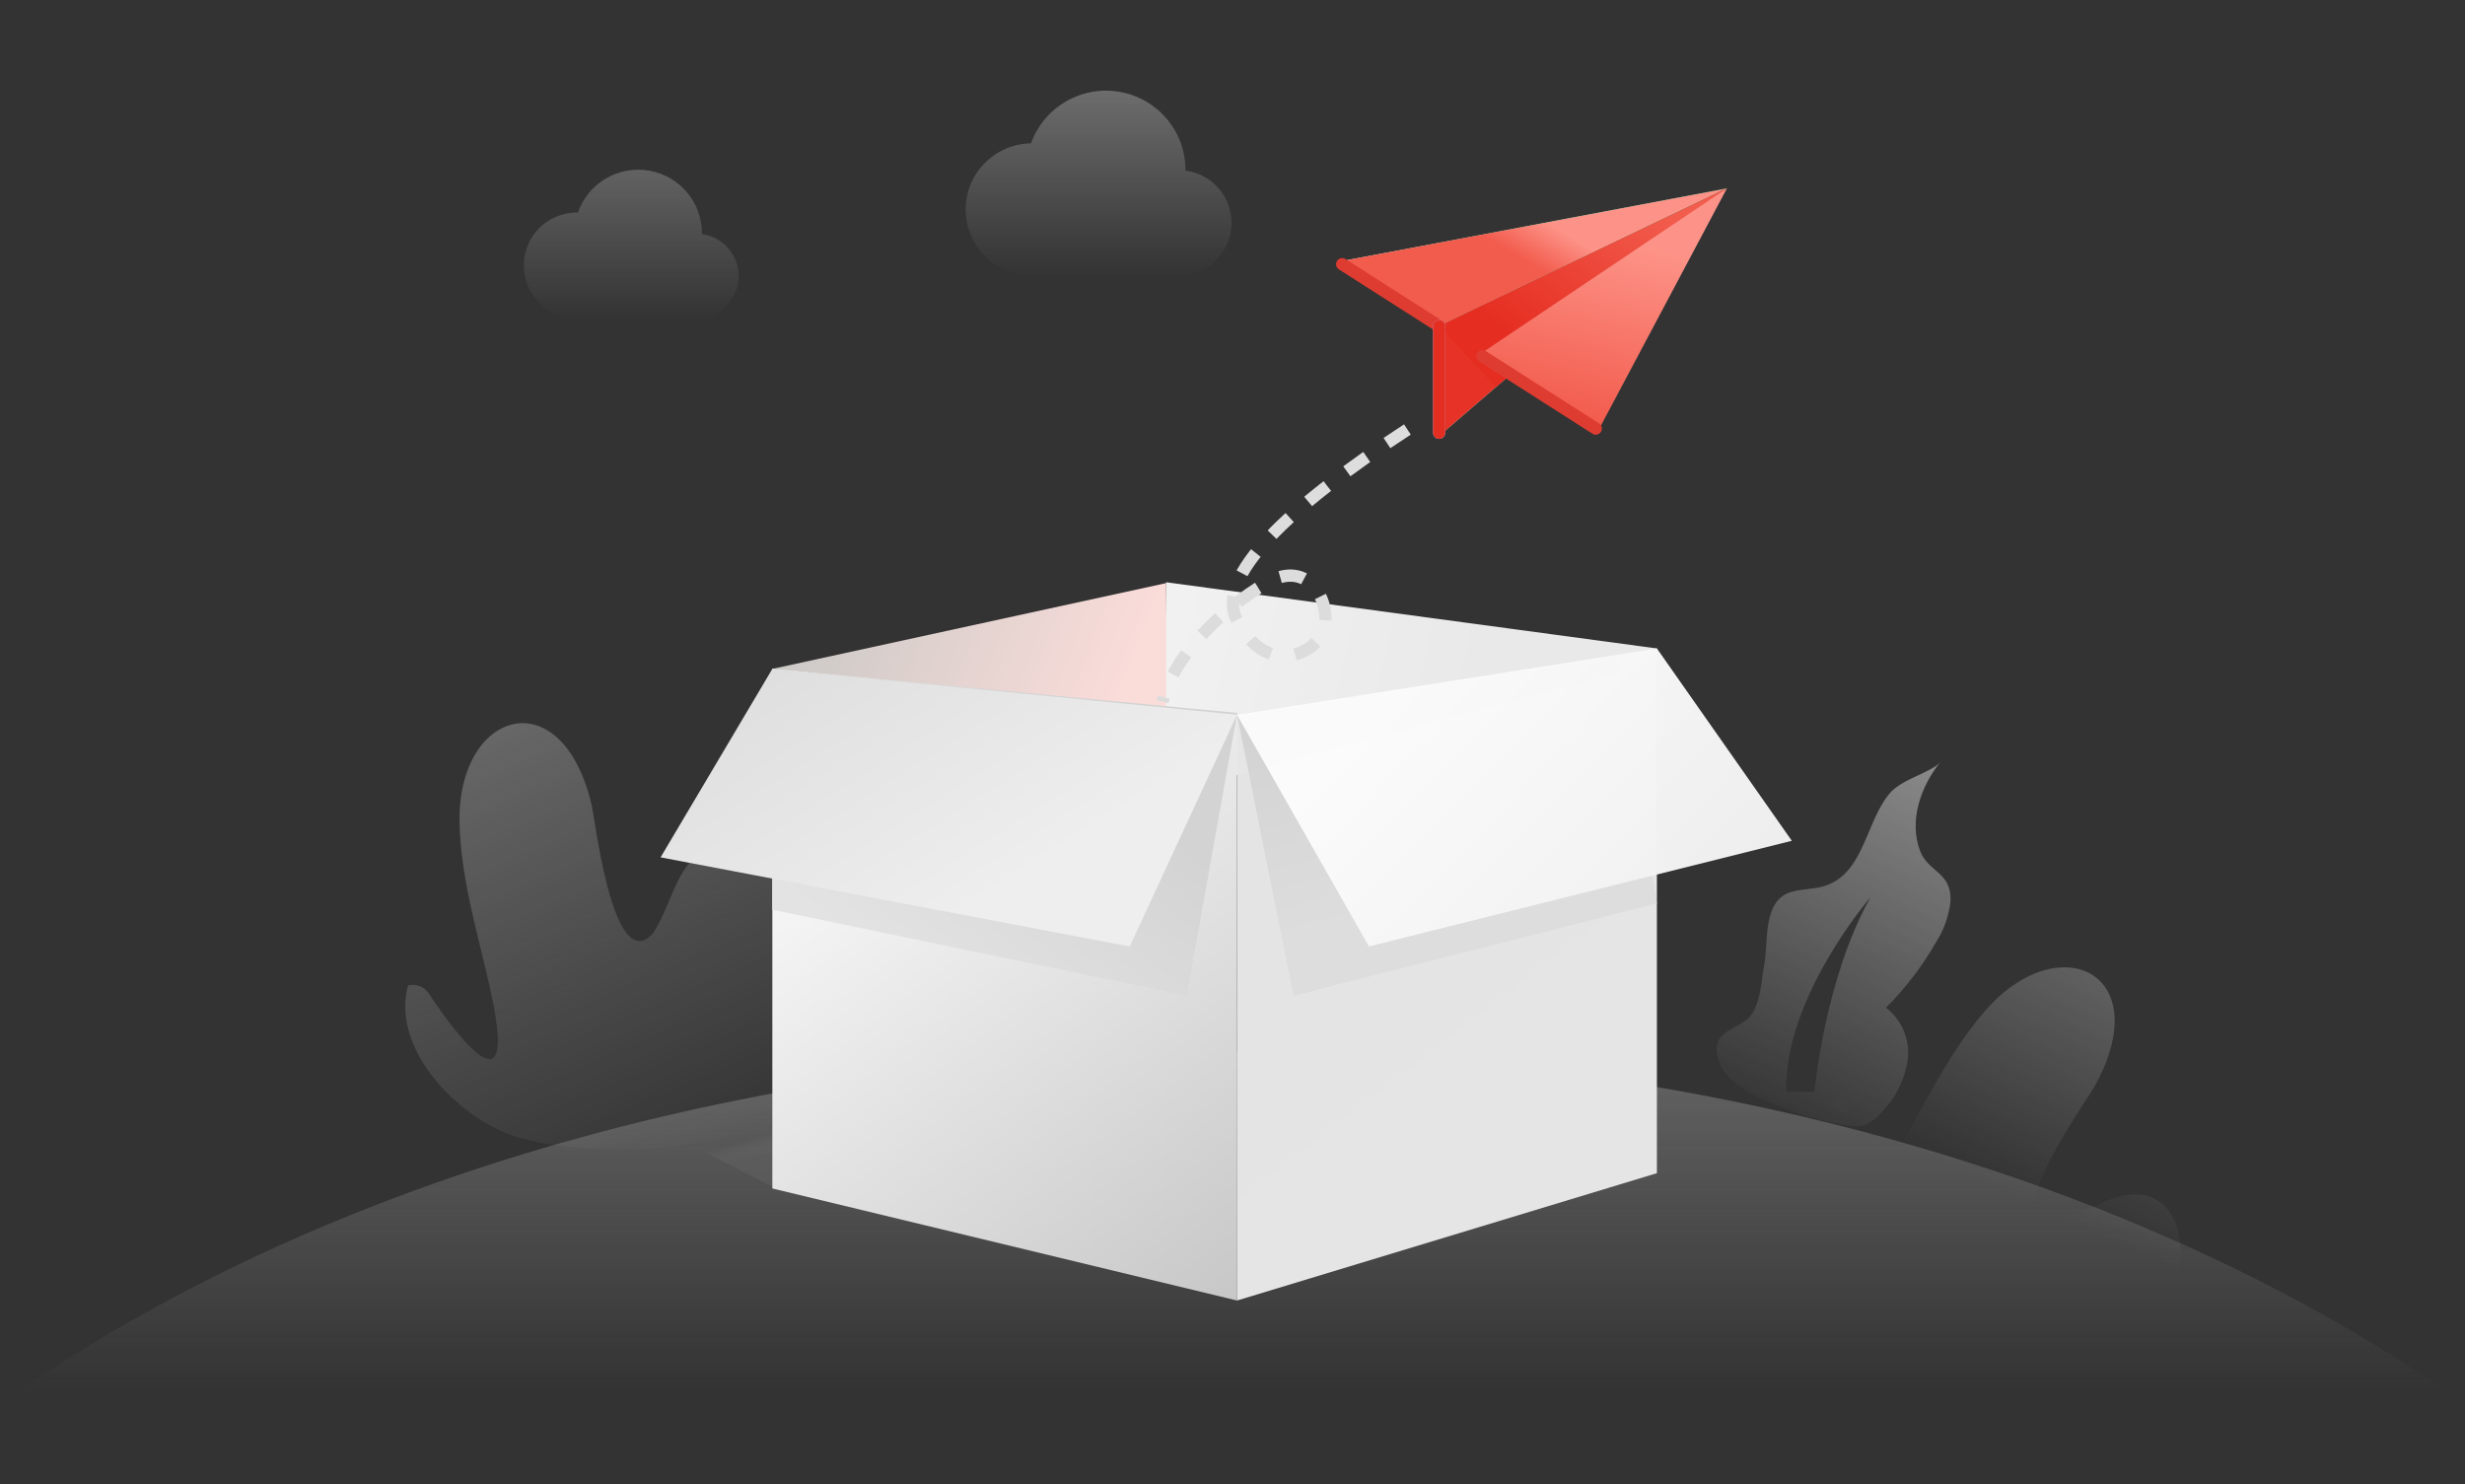 <?xml version="1.0" encoding="UTF-8"?>
<svg xmlns="http://www.w3.org/2000/svg" xmlns:xlink="http://www.w3.org/1999/xlink" width="201px" height="121px" viewBox="0 0 201 121" version="1.1">
  <rect x="0" y="0" width="201" height="121" fill="#333333" stroke="none"/>
  <!-- Generator: Sketch 63 (92445) - https://sketch.com -->
  <title>不存在</title>
  <desc>Created with Sketch.</desc>
  <defs>
    <linearGradient x1="-47.76%" y1="-185.964%" x2="69.013%" y2="100%" id="linearGradient-1">
      <stop stop-color="#D2D2D2" offset="0%"></stop>
      <stop stop-color="#D2D2D2" stop-opacity="0" offset="100%"></stop>
    </linearGradient>
    <linearGradient x1="119.527%" y1="-110.864%" x2="54.536%" y2="55.587%" id="linearGradient-2">
      <stop stop-color="#D2D2D2" offset="0%"></stop>
      <stop stop-color="#D2D2D2" stop-opacity="0" offset="100%"></stop>
    </linearGradient>
    <linearGradient x1="50%" y1="-221.157%" x2="50%" y2="100%" id="linearGradient-3">
      <stop stop-color="#D2D2D2" offset="0%"></stop>
      <stop stop-color="#D2D2D2" stop-opacity="0" offset="100%"></stop>
    </linearGradient>
    <linearGradient x1="100.463%" y1="-97.78%" x2="38.741%" y2="104.736%" id="linearGradient-4">
      <stop stop-color="#D2D2D2" offset="0%"></stop>
      <stop stop-color="#D2D2D2" stop-opacity="0" offset="100%"></stop>
    </linearGradient>
    <linearGradient x1="50%" y1="-230.116%" x2="50%" y2="100%" id="linearGradient-5">
      <stop stop-color="#D2D2D2" offset="0%"></stop>
      <stop stop-color="#D2D2D2" stop-opacity="0" offset="100%"></stop>
    </linearGradient>
    <linearGradient x1="50%" y1="-169.203%" x2="50%" y2="100%" id="linearGradient-6">
      <stop stop-color="#D2D2D2" offset="0%"></stop>
      <stop stop-color="#D2D2D2" stop-opacity="0" offset="100%"></stop>
    </linearGradient>
    <linearGradient x1="67.565%" y1="48.162%" x2="73.036%" y2="53.714%" id="linearGradient-7">
      <stop stop-color="#858585" stop-opacity="0" offset="0%"></stop>
      <stop stop-color="#616161" stop-opacity="0.5" offset="100%"></stop>
    </linearGradient>
    <linearGradient x1="-9.083%" y1="47.023%" x2="63.307%" y2="54.246%" id="linearGradient-8">
      <stop stop-color="#F2F2F2" offset="0%"></stop>
      <stop stop-color="#E9E9E9" offset="100%"></stop>
    </linearGradient>
    <linearGradient x1="1.723%" y1="41.81%" x2="92.576%" y2="53.653%" id="linearGradient-9">
      <stop stop-color="#CAC9C6" offset="0%"></stop>
      <stop stop-color="#FADCD9" offset="100%"></stop>
    </linearGradient>
    <linearGradient x1="86.984%" y1="112.705%" x2="22.935%" y2="0%" id="linearGradient-10">
      <stop stop-color="#C5C5C5" offset="0%"></stop>
      <stop stop-color="#FFFFFF" offset="100%"></stop>
    </linearGradient>
    <linearGradient x1="4.191%" y1="69.402%" x2="59.141%" y2="20.085%" id="linearGradient-11">
      <stop stop-color="#E3E3E3" offset="0%"></stop>
      <stop stop-color="#D3D3D3" offset="100%"></stop>
    </linearGradient>
    <linearGradient x1="37.592%" y1="24.92%" x2="99.313%" y2="149.655%" id="linearGradient-12">
      <stop stop-color="#E5E5E5" offset="0%"></stop>
      <stop stop-color="#E8E8E8" offset="100%"></stop>
    </linearGradient>
    <linearGradient x1="77.33%" y1="62.051%" x2="59.105%" y2="6.225%" id="linearGradient-13">
      <stop stop-color="#DDDDDD" offset="0%"></stop>
      <stop stop-color="#D3D3D3" offset="100%"></stop>
    </linearGradient>
    <linearGradient x1="71.2%" y1="64.35%" x2="-8.138%" y2="3.877%" id="linearGradient-14">
      <stop stop-color="#EEEEEE" offset="0%"></stop>
      <stop stop-color="#DADBDA" offset="100%"></stop>
    </linearGradient>
    <linearGradient x1="22.326%" y1="35.557%" x2="122.457%" y2="88.33%" id="linearGradient-15">
      <stop stop-color="#FAFAFA" offset="0%"></stop>
      <stop stop-color="#EBEBEB" offset="100%"></stop>
    </linearGradient>
    <linearGradient x1="84.19%" y1="0%" x2="23.883%" y2="96.235%" id="linearGradient-16">
      <stop stop-color="#DDDDDD" offset="0%"></stop>
      <stop stop-color="#DCDCDC" offset="100%"></stop>
    </linearGradient>
    <linearGradient x1="0.866%" y1="56.263%" x2="100%" y2="44.381%" id="linearGradient-17">
      <stop stop-color="#D4FFF3" offset="0%"></stop>
      <stop stop-color="#07C08E" offset="100%"></stop>
    </linearGradient>
    <linearGradient x1="66.721%" y1="46.54%" x2="50%" y2="56.344%" id="linearGradient-18">
      <stop stop-color="#FD9388" offset="0%"></stop>
      <stop stop-color="#F25C4D" offset="100%"></stop>
    </linearGradient>
    <polygon id="path-19" points="31.465 0 0 5.938 8 11.228"></polygon>
    <linearGradient x1="-61.538%" y1="100.047%" x2="97.849%" y2="14.149%" id="linearGradient-20">
      <stop stop-color="#CAF5E9" offset="0%"></stop>
      <stop stop-color="#05C28E" offset="100%"></stop>
    </linearGradient>
    <polygon id="path-21" points="31.465 0 8 11.228 8 20.189"></polygon>
    <linearGradient x1="22.546%" y1="73.835%" x2="82.918%" y2="17.178%" id="linearGradient-22">
      <stop stop-color="#E52D21" offset="0%"></stop>
      <stop stop-color="#F25C4D" offset="100%"></stop>
    </linearGradient>
    <linearGradient x1="66.721%" y1="23.994%" x2="50%" y2="97.676%" id="linearGradient-23">
      <stop stop-color="#FD9388" offset="0%"></stop>
      <stop stop-color="#F25C4D" offset="100%"></stop>
    </linearGradient>
    <path d="M8,11.228 L8,19.921" id="path-24"></path>
  </defs>
  <g id="页面-1" stroke="none" stroke-width="1" fill="none" fill-rule="evenodd">
    <g id="任务-待提货-列表未空" transform="translate(-87, -337)">
      <g id="不存在-2" transform="translate(87.5, 337.393)">
        <g id="不存在" transform="translate(1.2, 7)">
          <g id="编组-2" fill-rule="nonzero">
            <path d="M39.07,84.768 C34.849,82.866 30.273,77.763 31.57,72.962 C32.219,72.797 32.902,73.06 33.269,73.618 C33.269,73.618 40.591,85.011 38.536,74.53 C37.568,69.604 35.903,64.842 35.771,59.752 C35.554,50.504 44.074,47.939 46.523,58.158 C46.845,59.509 48.083,70.496 50.901,69.236 C51.264,69.046 51.559,68.748 51.744,68.384 C53.173,66.049 53.601,62.618 56.221,61.825 C58.519,61.103 60.784,63.091 62.022,65.144 C64.53,69.315 67.888,79.685 62.752,83.201 C57.617,86.716 44.66,87.274 39.116,84.814 L39.07,84.768 Z" id="路径" fill="url(#linearGradient-1)"></path>
            <path d="M145.691,95.86 C143.835,91.629 143.881,84.788 148.095,82.086 C148.69,82.405 149.012,83.069 148.891,83.732 C148.891,83.732 146.646,97.08 152.183,87.93 C154.817,83.62 156.792,78.983 160.084,75.12 C166.135,68.076 174.2,71.899 169.137,81.115 C168.479,82.335 161.987,91.308 164.923,92.265 C165.321,92.363 165.739,92.338 166.122,92.193 C168.755,91.419 171.389,89.163 173.878,90.304 C176.064,91.308 176.406,94.285 175.945,96.64 C174.997,101.409 170.35,106.741 164.174,105.915 C157.866,105.062 148.141,101.435 145.711,95.906 L145.691,95.86 Z" id="路径" fill="url(#linearGradient-2)"></path>
            <path d="M197.6,105.915 C172.772,88.946 137.685,78.367 98.8,78.367 C59.915,78.367 24.828,88.946 0,105.915 L197.6,105.915 Z" id="路径" fill="url(#linearGradient-3)"></path>
            <path d="M156.509,54.754 C154.935,56.722 153.928,59.509 154.87,62.002 C155.521,63.72 157.483,63.733 157.345,66.121 C157.21,67.313 156.8,68.458 156.147,69.466 C155.035,71.404 153.671,73.188 152.091,74.772 C153.408,75.796 154.078,77.44 153.849,79.088 C153.591,80.724 152.813,82.234 151.63,83.397 C151.282,83.822 150.828,84.147 150.313,84.342 C149.815,84.457 149.297,84.457 148.799,84.342 C146.35,83.928 143.971,83.17 141.734,82.092 C140.339,81.43 138.917,80.525 138.442,79.082 C137.899,77.425 138.763,76.899 139.706,76.38 L139.949,76.246 C140.436,75.976 140.913,75.682 141.201,75.212 C141.893,74.084 141.912,72.575 142.156,71.316 C142.511,69.46 141.985,66.075 144.315,65.347 C145.217,65.065 146.198,65.131 147.1,64.842 C149.06,64.221 149.871,62.384 150.657,60.528 L150.799,60.19 C151.252,59.122 151.719,58.072 152.414,57.266 C153.401,56.118 155.851,55.554 156.509,54.754 Z M150.82,65.767 C150.82,65.767 143.729,74.005 143.96,81.62 L146.251,81.62 C146.251,81.62 147.081,72.437 150.82,65.767 Z" id="形状结合" fill="url(#linearGradient-4)"></path>
            <path d="M55.536,11.694 L55.536,11.694 C55.573,9.151 53.75,6.959 51.236,6.522 C48.721,6.084 46.26,7.532 45.43,9.936 C43.846,9.905 42.371,10.738 41.584,12.109 C40.798,13.479 40.825,15.168 41.655,16.512 C42.485,17.857 43.986,18.643 45.568,18.561 L55.108,18.561 C56.92,18.537 58.406,17.127 58.519,15.325 C58.631,13.524 57.331,11.941 55.536,11.694 L55.536,11.694 Z" id="路径" fill="url(#linearGradient-5)"></path>
            <path d="M94.968,6.486 L94.968,6.453 C94.964,3.311 92.691,0.627 89.582,0.094 C86.473,-0.439 83.43,1.335 82.373,4.295 C79.382,4.342 76.996,6.796 77.043,9.775 C77.09,12.755 79.553,15.132 82.544,15.085 L94.395,15.085 C96.679,15.089 98.571,13.322 98.714,11.052 C98.857,8.781 97.201,6.793 94.935,6.512 L94.968,6.486 Z" id="路径" fill="url(#linearGradient-6)"></path>
          </g>
          <polygon id="矩形" fill="url(#linearGradient-7)" fill-rule="nonzero" points="33.065 74.911 61.244 74.911 89.596 90.318 61.746 89.611"></polygon>
          <polygon id="路径" fill="url(#linearGradient-8)" fill-rule="nonzero" points="93.381 40.082 93.105 57.634 133.406 45.48"></polygon>
          <polygon id="路径" fill="url(#linearGradient-9)" fill-rule="nonzero" points="61.278 47.146 93.381 40.154 93.381 50.813"></polygon>
          <polygon id="路径" fill="url(#linearGradient-10)" fill-rule="nonzero" points="61.278 47.146 99.169 50.885 99.169 98.648 61.278 89.511"></polygon>
          <polygon id="矩形" fill="url(#linearGradient-11)" fill-rule="nonzero" points="61.278 47.146 99.195 50.737 95.067 73.797 61.278 66.785"></polygon>
          <polygon id="路径" fill="url(#linearGradient-12)" fill-rule="nonzero" opacity="0.99" points="99.169 50.885 133.406 45.48 133.406 88.265 99.169 98.648"></polygon>
          <polygon id="矩形" fill="url(#linearGradient-13)" fill-rule="nonzero" points="99.195 51.003 130.189 46.067 133.406 66.265 103.776 73.797"></polygon>
          <polygon id="路径" fill="url(#linearGradient-14)" fill-rule="nonzero" points="61.278 47.146 52.165 62.514 90.419 69.782 99.169 50.885"></polygon>
          <polygon id="路径" fill="url(#linearGradient-15)" fill-rule="nonzero" opacity="0.99" points="99.169 50.885 109.927 69.782 144.408 61.163 133.406 45.48"></polygon>
          <path d="M113.061,27.627 C103.327,33.984 97.37,39.639 99.141,43.141 C101.548,47.9 105.636,45.925 106.256,43.928 C106.876,41.931 105.169,38.032 101.548,40.154 C97.927,42.277 93.981,46.082 93.105,49.809" id="路径-19" stroke="url(#linearGradient-16)" stroke-dasharray="2,2"></path>
          <g id="飞机" transform="translate(107.649, 7.969)">
            <g id="路径-16备份" fill-rule="nonzero">
              <use fill="url(#linearGradient-17)" xlink:href="#path-19"></use>
              <use fill="url(#linearGradient-18)" xlink:href="#path-19"></use>
            </g>
            <g id="路径-16备份-2" fill-rule="nonzero">
              <use fill="url(#linearGradient-20)" xlink:href="#path-21"></use>
              <use fill="#E73327" xlink:href="#path-21"></use>
            </g>
            <polygon id="路径-16备份-2" fill="url(#linearGradient-22)" fill-rule="nonzero" points="31.465 0 8 11.228 12.638 16.201"></polygon>
            <polygon id="路径-16备份" fill="url(#linearGradient-23)" fill-rule="nonzero" points="31.465 0 11.37 13.486 21.024 19.657"></polygon>
            <line x1="8" y1="11.228" x2="0.097" y2="6.182" id="路径-16" stroke="#DF3C31" stroke-linecap="round"></line>
            <line x1="11.524" y1="13.678" x2="20.773" y2="19.582" id="路径-17" stroke="#DF3C31" stroke-linecap="round"></line>
            <g id="路径-18" stroke-linecap="round">
              <use stroke="#9AC2FD" xlink:href="#path-24"></use>
              <use stroke="#E52E22" xlink:href="#path-24"></use>
            </g>
          </g>
        </g>
      </g>
    </g>
  </g>
</svg>
